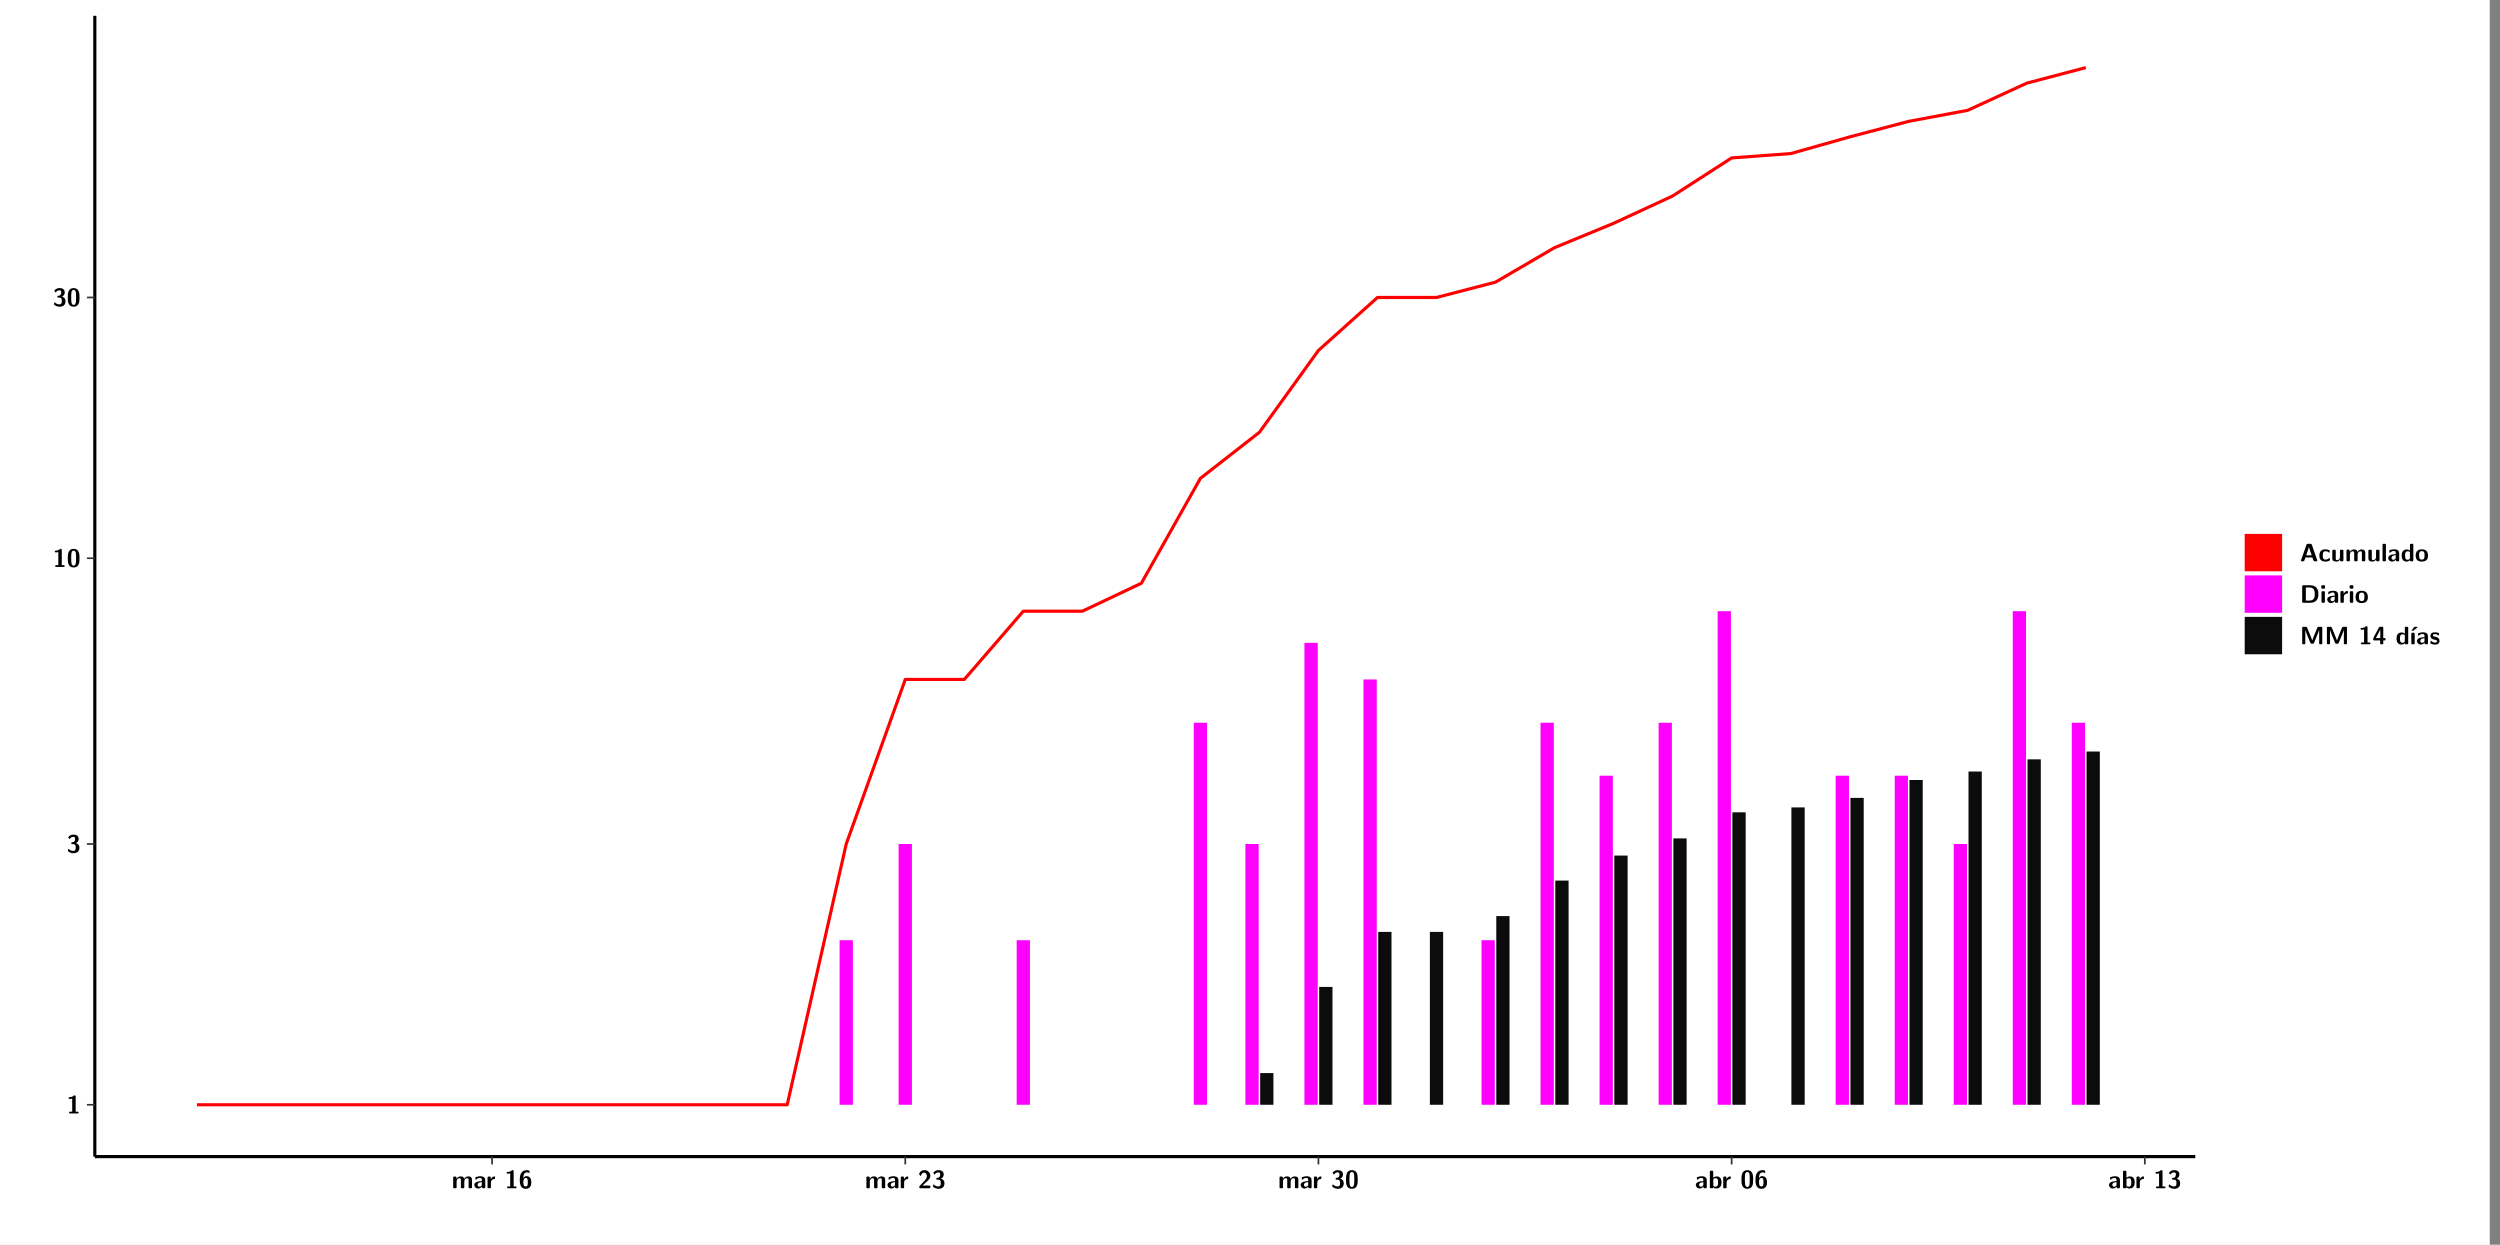 <?xml version="1.0" encoding="UTF-8"?>
<svg xmlns="http://www.w3.org/2000/svg" xmlns:xlink="http://www.w3.org/1999/xlink" width="867.653pt" height="432pt" viewBox="0 0 867.653 432" version="1.1">
<rect x="0" y="0" width="867.653" height="432" fill="#808080" stroke="none"/>
<defs>
<g>
<symbol overflow="visible" id="glyph0-0">
<path style="stroke:none;" d=""/>
</symbol>
<symbol overflow="visible" id="glyph0-1">
<path style="stroke:none;" d="M 3.109 -5.859 C 3.109 -6.016 3.109 -6.281 2.719 -6.281 C 2.547 -6.281 2.516 -6.266 2.406 -6.156 C 2.25 -6.016 1.922 -5.688 1.047 -5.672 C 0.891 -5.672 0.672 -5.609 0.672 -5.359 C 0.672 -5.047 0.969 -5.047 1.094 -5.047 C 1.344 -5.047 1.656 -5.078 1.906 -5.156 L 1.906 -0.625 L 1.234 -0.625 C 1.109 -0.625 0.812 -0.625 0.812 -0.312 C 0.812 0 1.109 0 1.234 0 L 3.719 0 C 3.828 0 4.141 0 4.141 -0.312 C 4.141 -0.625 3.828 -0.625 3.719 -0.625 L 3.109 -0.625 Z M 3.109 -5.859 "/>
</symbol>
<symbol overflow="visible" id="glyph0-2">
<path style="stroke:none;" d="M 0.844 -4.859 C 0.906 -4.766 0.953 -4.766 0.969 -4.766 C 1.031 -4.766 1.047 -4.797 1.094 -4.859 C 1.547 -5.5 2.172 -5.5 2.281 -5.5 C 2.844 -5.5 2.922 -5.203 2.922 -4.781 C 2.922 -4.656 2.922 -4.234 2.641 -3.906 C 2.438 -3.656 2.219 -3.641 1.953 -3.625 C 1.859 -3.609 1.688 -3.609 1.672 -3.578 C 1.609 -3.562 1.609 -3.5 1.609 -3.359 L 1.609 -3.203 C 1.609 -2.984 1.609 -2.969 1.844 -2.969 L 2.219 -2.969 C 3.031 -2.969 3.125 -2.469 3.125 -1.797 C 3.125 -1.203 3.062 -0.625 2.266 -0.625 C 1.984 -0.625 1.328 -0.688 0.75 -1.25 C 0.672 -1.328 0.656 -1.328 0.625 -1.328 C 0.531 -1.328 0.516 -1.25 0.516 -1.234 C 0.516 -1.234 0.406 -0.672 0.406 -0.625 C 0.406 -0.516 1.156 0.188 2.312 0.188 C 3.812 0.188 4.406 -0.609 4.406 -1.781 C 4.406 -2.562 3.984 -3.109 3.203 -3.297 C 3.906 -3.688 4.141 -4.266 4.141 -4.766 C 4.141 -6.156 2.891 -6.281 2.328 -6.281 C 1.125 -6.281 0.531 -5.422 0.531 -5.344 C 0.531 -5.297 0.594 -5.219 0.594 -5.219 Z M 0.844 -4.859 "/>
</symbol>
<symbol overflow="visible" id="glyph0-3">
<path style="stroke:none;" d="M 4.438 -3 C 4.438 -4.203 4.438 -6.281 2.406 -6.281 C 0.375 -6.281 0.375 -4.219 0.375 -3 C 0.375 -1.812 0.375 0.188 2.406 0.188 C 4.438 0.188 4.438 -1.781 4.438 -3 Z M 2.406 -0.438 C 1.75 -0.438 1.656 -1.25 1.625 -1.484 C 1.562 -1.953 1.562 -2.766 1.562 -3.125 C 1.562 -3.641 1.562 -4.203 1.625 -4.641 C 1.641 -4.875 1.734 -5.641 2.406 -5.641 C 3.047 -5.641 3.156 -4.906 3.188 -4.734 C 3.25 -4.281 3.25 -3.594 3.25 -3.125 C 3.25 -2.625 3.25 -1.953 3.188 -1.469 C 3.156 -1.234 3.062 -0.438 2.406 -0.438 Z M 2.406 -0.438 "/>
</symbol>
<symbol overflow="visible" id="glyph0-4">
<path style="stroke:none;" d="M 7.062 -2.844 C 7.062 -3.75 6.672 -4.109 5.781 -4.109 C 5.156 -4.109 4.688 -3.828 4.359 -3.25 C 4.219 -4.078 3.484 -4.109 3.109 -4.109 C 2.938 -4.109 2.578 -4.109 2.188 -3.828 C 1.906 -3.625 1.734 -3.344 1.672 -3.203 L 1.672 -3.641 C 1.672 -3.922 1.609 -4.062 1.25 -4.062 L 0.953 -4.062 C 0.625 -4.062 0.531 -3.969 0.531 -3.641 L 0.531 -0.422 C 0.531 -0.109 0.625 0 0.953 0 L 1.297 0 C 1.625 0 1.719 -0.109 1.719 -0.422 L 1.719 -2.359 C 1.719 -3.141 2.25 -3.484 2.688 -3.484 C 3.109 -3.484 3.203 -3.297 3.203 -2.828 L 3.203 -0.422 C 3.203 -0.109 3.297 0 3.625 0 L 3.969 0 C 4.297 0 4.391 -0.109 4.391 -0.422 L 4.391 -2.359 C 4.391 -3.141 4.922 -3.484 5.359 -3.484 C 5.781 -3.484 5.875 -3.297 5.875 -2.828 L 5.875 -0.422 C 5.875 -0.109 5.969 0 6.297 0 L 6.641 0 C 6.984 0 7.062 -0.109 7.062 -0.422 Z M 7.062 -2.844 "/>
</symbol>
<symbol overflow="visible" id="glyph0-5">
<path style="stroke:none;" d="M 4.062 -2.766 C 4.062 -4.156 2.734 -4.156 2.297 -4.156 C 1.891 -4.156 1.453 -4.125 0.859 -3.891 C 0.672 -3.797 0.625 -3.781 0.625 -3.688 C 0.625 -3.625 0.688 -3.109 0.688 -3.047 C 0.703 -2.984 0.75 -2.938 0.812 -2.938 C 0.844 -2.938 0.875 -2.969 0.906 -3 C 1.281 -3.391 1.719 -3.578 2.266 -3.578 C 2.734 -3.578 2.875 -3.297 2.875 -2.781 L 2.875 -2.469 C 2.562 -2.469 0.266 -2.453 0.266 -1.172 C 0.266 -0.547 0.766 0.094 1.531 0.094 C 1.828 0.094 2.484 0.016 2.906 -0.594 L 2.906 -0.422 C 2.906 -0.141 2.969 0 3.328 0 L 3.641 0 C 3.984 0 4.062 -0.109 4.062 -0.422 Z M 2.875 -1.344 C 2.875 -0.531 2.047 -0.531 2.016 -0.531 C 1.641 -0.531 1.406 -0.844 1.406 -1.188 C 1.406 -2.047 2.625 -2.109 2.875 -2.109 Z M 2.875 -1.344 "/>
</symbol>
<symbol overflow="visible" id="glyph0-6">
<path style="stroke:none;" d="M 1.703 -2.016 C 1.703 -2.844 2.391 -3.188 2.938 -3.219 C 3.109 -3.234 3.125 -3.234 3.125 -3.469 L 3.125 -3.875 C 3.125 -4.047 3.125 -4.109 2.969 -4.109 C 2.719 -4.109 2.078 -4.031 1.672 -3.078 L 1.656 -3.078 L 1.656 -3.641 C 1.656 -3.922 1.594 -4.062 1.234 -4.062 L 0.953 -4.062 C 0.641 -4.062 0.531 -3.969 0.531 -3.641 L 0.531 -0.422 C 0.531 -0.109 0.625 0 0.953 0 L 1.281 0 C 1.609 0 1.703 -0.109 1.703 -0.422 Z M 1.703 -2.016 "/>
</symbol>
<symbol overflow="visible" id="glyph0-7">
<path style="stroke:none;" d="M 3.781 -5.859 C 3.781 -6.062 3.781 -6.078 3.484 -6.188 C 3.25 -6.281 3.016 -6.281 2.922 -6.281 C 0.406 -6.281 0.406 -3.75 0.406 -2.984 C 0.406 -2.078 0.406 0.188 2.453 0.188 C 3.125 0.188 3.547 0.031 3.906 -0.375 C 4.359 -0.891 4.406 -1.391 4.406 -2.062 C 4.406 -2.562 4.406 -4.203 2.703 -4.203 C 2.219 -4.203 1.859 -3.922 1.625 -3.422 C 1.672 -4.203 1.688 -4.406 1.812 -4.75 C 2.062 -5.422 2.641 -5.5 2.953 -5.5 C 3.109 -5.5 3.344 -5.469 3.547 -5.359 C 3.609 -5.312 3.641 -5.297 3.688 -5.297 C 3.781 -5.297 3.781 -5.406 3.781 -5.531 Z M 2.438 -0.625 C 1.75 -0.625 1.641 -1.422 1.641 -2.172 C 1.641 -2.906 1.859 -3.562 2.484 -3.562 C 3.188 -3.562 3.188 -2.938 3.188 -2.078 C 3.188 -1.219 3.188 -0.625 2.438 -0.625 Z M 2.438 -0.625 "/>
</symbol>
<symbol overflow="visible" id="glyph0-8">
<path style="stroke:none;" d="M 0.562 -0.75 C 0.484 -0.656 0.484 -0.641 0.484 -0.484 L 0.484 -0.422 C 0.484 -0.109 0.578 0 0.906 0 L 3.906 0 C 4.25 0 4.328 -0.109 4.328 -0.422 L 4.328 -0.531 C 4.328 -0.672 4.328 -0.828 4.141 -0.906 C 4.078 -0.953 3.797 -0.953 3.625 -0.953 C 3.438 -0.953 3.219 -0.938 3.031 -0.938 L 1.609 -0.938 L 2.766 -2.031 C 2.906 -2.141 3.234 -2.422 3.359 -2.547 C 3.844 -3.016 4.328 -3.484 4.328 -4.266 C 4.328 -5.328 3.562 -6.281 2.266 -6.281 C 1.969 -6.281 1.469 -6.234 1.047 -5.891 C 0.969 -5.828 0.562 -5.516 0.406 -4.922 L 0.844 -4.359 C 0.891 -4.297 0.922 -4.266 0.984 -4.266 C 1.062 -4.266 1.078 -4.328 1.109 -4.422 C 1.281 -5.031 1.578 -5.406 2.141 -5.406 C 2.828 -5.406 3.109 -4.781 3.109 -4.25 C 3.109 -3.688 2.766 -3.094 2.25 -2.531 Z M 0.562 -0.75 "/>
</symbol>
<symbol overflow="visible" id="glyph0-9">
<path style="stroke:none;" d="M 1.703 -5.656 C 1.703 -5.938 1.641 -6.078 1.281 -6.078 L 0.953 -6.078 C 0.641 -6.078 0.531 -5.984 0.531 -5.656 L 0.531 -0.422 C 0.531 -0.109 0.625 0 0.953 0 L 1.312 0 C 1.453 0 1.719 0 1.734 -0.344 C 2.125 0.094 2.578 0.094 2.719 0.094 C 4.578 0.094 4.578 -1.594 4.578 -2.031 C 4.578 -2.453 4.578 -4.109 2.938 -4.109 C 2.219 -4.109 1.781 -3.703 1.703 -3.625 Z M 1.734 -3.172 C 1.844 -3.281 2.109 -3.484 2.5 -3.484 C 3.391 -3.484 3.391 -2.672 3.391 -2.016 C 3.391 -1.375 3.391 -0.531 2.406 -0.531 C 2.047 -0.531 1.828 -0.75 1.734 -0.875 Z M 1.734 -3.172 "/>
</symbol>
<symbol overflow="visible" id="glyph0-10">
<path style="stroke:none;" d="M 4.156 -5.703 C 4.031 -6.078 3.766 -6.078 3.594 -6.078 L 2.828 -6.078 C 2.641 -6.078 2.391 -6.078 2.266 -5.703 L 0.406 -0.406 C 0.375 -0.297 0.375 -0.281 0.375 -0.234 C 0.375 0 0.594 0 0.703 0 L 1.031 0 C 1.188 0 1.453 0 1.578 -0.344 L 1.922 -1.328 L 4.344 -1.328 L 4.641 -0.484 C 4.75 -0.172 4.812 0 5.234 0 L 5.703 0 C 5.828 0 6.047 0 6.047 -0.234 C 6.047 -0.281 6.047 -0.297 6 -0.406 Z M 2.812 -3.938 C 2.938 -4.328 3.062 -4.656 3.125 -4.969 L 3.141 -4.969 C 3.188 -4.766 3.188 -4.75 3.25 -4.547 L 4.078 -2.078 L 2.188 -2.078 Z M 2.812 -3.938 "/>
</symbol>
<symbol overflow="visible" id="glyph0-11">
<path style="stroke:none;" d="M 4 -0.438 C 4 -0.531 3.969 -0.938 3.953 -1.047 C 3.953 -1.078 3.938 -1.172 3.844 -1.172 C 3.812 -1.172 3.797 -1.172 3.703 -1.078 C 3.562 -0.953 3.141 -0.594 2.422 -0.594 C 1.516 -0.594 1.516 -1.469 1.516 -2.031 C 1.516 -2.75 1.562 -3.484 2.453 -3.484 C 3.031 -3.484 3.266 -3.344 3.578 -3.078 C 3.688 -2.984 3.703 -2.984 3.734 -2.984 C 3.828 -2.984 3.844 -3.062 3.844 -3.094 C 3.859 -3.172 3.953 -3.656 3.953 -3.703 C 3.953 -3.781 3.891 -3.812 3.75 -3.891 C 3.328 -4.078 3.062 -4.156 2.453 -4.156 C 1.141 -4.156 0.328 -3.547 0.328 -2.016 C 0.328 -0.562 1.078 0.094 2.406 0.094 C 2.641 0.094 3.172 0.094 3.75 -0.203 C 4 -0.344 4 -0.344 4 -0.438 Z M 4 -0.438 "/>
</symbol>
<symbol overflow="visible" id="glyph0-12">
<path style="stroke:none;" d="M 4.391 -3.594 C 4.391 -3.875 4.328 -4.016 3.969 -4.016 L 3.609 -4.016 C 3.281 -4.016 3.188 -3.906 3.188 -3.594 L 3.188 -1.516 C 3.188 -0.938 2.891 -0.438 2.266 -0.438 C 1.766 -0.438 1.719 -0.562 1.719 -1.031 L 1.719 -3.594 C 1.719 -3.875 1.656 -4.016 1.297 -4.016 L 0.953 -4.016 C 0.625 -4.016 0.531 -3.922 0.531 -3.594 L 0.531 -1.109 C 0.531 -0.172 1.031 0.094 1.953 0.094 C 2.188 0.094 2.812 0.094 3.219 -0.656 L 3.219 -0.422 C 3.219 -0.141 3.281 0 3.641 0 L 3.969 0 C 4.297 0 4.391 -0.109 4.391 -0.422 Z M 4.391 -3.594 "/>
</symbol>
<symbol overflow="visible" id="glyph0-13">
<path style="stroke:none;" d="M 1.703 -5.656 C 1.703 -5.938 1.641 -6.078 1.281 -6.078 L 0.953 -6.078 C 0.641 -6.078 0.531 -5.984 0.531 -5.656 L 0.531 -0.422 C 0.531 -0.109 0.625 0 0.953 0 L 1.281 0 C 1.609 0 1.703 -0.109 1.703 -0.422 Z M 1.703 -5.656 "/>
</symbol>
<symbol overflow="visible" id="glyph0-14">
<path style="stroke:none;" d="M 4.375 -5.656 C 4.375 -5.938 4.312 -6.078 3.953 -6.078 L 3.625 -6.078 C 3.297 -6.078 3.203 -5.969 3.203 -5.656 L 3.203 -3.672 C 2.812 -4.047 2.375 -4.109 2.109 -4.109 C 0.328 -4.109 0.328 -2.422 0.328 -2 C 0.328 -1.594 0.328 0.094 2.062 0.094 C 2.422 0.094 2.812 -0.016 3.188 -0.406 C 3.188 -0.094 3.297 0 3.609 0 L 3.953 0 C 4.281 0 4.375 -0.109 4.375 -0.422 Z M 3.188 -1.094 C 3.188 -0.953 3.188 -0.875 2.922 -0.688 C 2.703 -0.547 2.5 -0.531 2.406 -0.531 C 1.516 -0.531 1.516 -1.344 1.516 -2 C 1.516 -2.656 1.516 -3.484 2.5 -3.484 C 2.75 -3.484 2.984 -3.391 3.188 -3.203 Z M 3.188 -1.094 "/>
</symbol>
<symbol overflow="visible" id="glyph0-15">
<path style="stroke:none;" d="M 4.547 -1.969 C 4.547 -3.406 3.844 -4.156 2.406 -4.156 C 0.953 -4.156 0.266 -3.391 0.266 -1.969 C 0.266 -0.547 1.031 0.094 2.406 0.094 C 3.781 0.094 4.547 -0.531 4.547 -1.969 Z M 2.406 -0.594 C 1.469 -0.594 1.469 -1.375 1.469 -2.078 C 1.469 -2.75 1.469 -3.531 2.406 -3.531 C 3.344 -3.531 3.344 -2.766 3.344 -2.078 C 3.344 -1.391 3.344 -0.594 2.406 -0.594 Z M 2.406 -0.594 "/>
</symbol>
<symbol overflow="visible" id="glyph0-16">
<path style="stroke:none;" d="M 1.219 -6.078 C 0.906 -6.078 0.797 -5.984 0.797 -5.656 L 0.797 -0.422 C 0.797 -0.109 0.891 0 1.219 0 L 3.531 0 C 5.672 0 6.422 -1.281 6.422 -3 C 6.422 -3.688 6.297 -4.547 5.812 -5.156 C 5.156 -5.984 4.109 -6.078 3.531 -6.078 Z M 2.062 -0.75 L 2.062 -5.328 L 3.188 -5.328 C 5.078 -5.328 5.156 -3.984 5.156 -3 C 5.156 -2 5.062 -0.75 3.188 -0.75 Z M 2.062 -0.75 "/>
</symbol>
<symbol overflow="visible" id="glyph0-17">
<path style="stroke:none;" d="M 0.891 -6.094 C 0.609 -6.094 0.469 -6.047 0.469 -5.688 L 0.469 -5.281 C 0.469 -5 0.562 -4.891 0.891 -4.891 L 1.344 -4.891 C 1.766 -4.891 1.766 -5.078 1.766 -5.484 C 1.766 -5.906 1.766 -6.094 1.344 -6.094 Z M 1.703 -3.594 C 1.703 -3.875 1.641 -4.016 1.281 -4.016 L 0.953 -4.016 C 0.641 -4.016 0.531 -3.922 0.531 -3.594 L 0.531 -0.422 C 0.531 -0.109 0.625 0 0.953 0 L 1.281 0 C 1.609 0 1.703 -0.109 1.703 -0.422 Z M 1.703 -3.594 "/>
</symbol>
<symbol overflow="visible" id="glyph0-18">
<path style="stroke:none;" d="M 4.859 -2.859 C 4.688 -2.422 4.359 -1.609 4.281 -1.312 C 4.203 -1.625 3.844 -2.484 3.656 -2.953 L 2.531 -5.719 C 2.391 -6.078 2.109 -6.078 1.953 -6.078 L 1.219 -6.078 C 0.906 -6.078 0.797 -5.984 0.797 -5.656 L 0.797 -0.422 C 0.797 -0.109 0.891 0 1.219 0 L 1.453 0 C 1.781 0 1.875 -0.109 1.875 -0.422 L 1.875 -4.953 L 1.891 -4.953 C 1.984 -4.562 2.375 -3.578 2.578 -3.062 L 3.609 -0.562 C 3.766 -0.188 3.969 -0.188 4.266 -0.188 C 4.562 -0.188 4.781 -0.188 4.938 -0.562 L 6.062 -3.328 C 6.141 -3.531 6.625 -4.719 6.672 -4.953 L 6.688 -4.953 L 6.688 -0.422 C 6.688 -0.141 6.75 0 7.109 0 L 7.344 0 C 7.672 0 7.766 -0.109 7.766 -0.422 L 7.766 -5.656 C 7.766 -5.938 7.703 -6.078 7.344 -6.078 L 6.609 -6.078 C 6.391 -6.078 6.172 -6.062 6.016 -5.703 Z M 4.859 -2.859 "/>
</symbol>
<symbol overflow="visible" id="glyph0-19">
<path style="stroke:none;" d="M 0.344 -2.297 C 0.266 -2.172 0.266 -2.141 0.266 -1.984 L 0.266 -1.766 C 0.266 -1.484 0.328 -1.344 0.688 -1.344 L 2.672 -1.344 L 2.672 -0.422 C 2.672 -0.141 2.719 0 3.078 0 L 3.328 0 C 3.656 0 3.75 -0.109 3.75 -0.422 L 3.75 -1.344 L 4.125 -1.344 C 4.391 -1.344 4.547 -1.406 4.547 -1.75 C 4.547 -2.078 4.422 -2.172 4.125 -2.172 L 3.75 -2.172 L 3.75 -5.656 C 3.75 -5.984 3.656 -6.078 3.328 -6.078 L 2.688 -6.078 C 2.531 -6.078 2.391 -6.078 2.281 -5.875 Z M 1.188 -2.172 C 2.578 -4.75 2.672 -5.016 2.703 -5.156 L 2.719 -5.156 L 2.719 -2.172 Z M 1.188 -2.172 "/>
</symbol>
<symbol overflow="visible" id="glyph0-20">
<path style="stroke:none;" d="M 3.906 -5.844 C 3.953 -5.875 4 -5.922 4 -5.969 C 4 -6.078 3.906 -6.078 3.766 -6.078 L 3.047 -6.078 C 2.875 -6.078 2.859 -6.078 2.781 -5.984 L 2.031 -4.953 C 1.953 -4.859 1.953 -4.844 1.953 -4.828 C 1.953 -4.703 2.047 -4.703 2.188 -4.703 L 2.516 -4.703 Z M 3.906 -5.844 "/>
</symbol>
<symbol overflow="visible" id="glyph0-21">
<path style="stroke:none;" d="M 1.703 -3.594 C 1.703 -3.875 1.641 -4.016 1.281 -4.016 L 0.953 -4.016 C 0.641 -4.016 0.531 -3.922 0.531 -3.594 L 0.531 -0.422 C 0.531 -0.109 0.625 0 0.953 0 L 1.281 0 C 1.609 0 1.703 -0.109 1.703 -0.422 Z M 1.703 -3.594 "/>
</symbol>
<symbol overflow="visible" id="glyph0-22">
<path style="stroke:none;" d="M 3.469 -1.234 C 3.469 -1.734 3.203 -2.031 3.047 -2.172 C 2.703 -2.484 2.391 -2.547 2.031 -2.609 C 1.547 -2.703 1.188 -2.766 1.188 -3.109 C 1.188 -3.469 1.484 -3.547 1.828 -3.547 C 2.406 -3.547 2.719 -3.328 2.953 -3.125 C 3.047 -3.047 3.062 -3.047 3.094 -3.047 C 3.188 -3.047 3.203 -3.125 3.203 -3.156 C 3.219 -3.219 3.312 -3.719 3.312 -3.766 C 3.312 -3.906 2.844 -4.031 2.75 -4.062 C 2.406 -4.156 2.125 -4.156 1.891 -4.156 C 1.5 -4.156 0.328 -4.156 0.328 -2.906 C 0.328 -2.484 0.516 -2.219 0.75 -2 C 1.062 -1.734 1.406 -1.672 1.906 -1.562 C 2.156 -1.531 2.609 -1.453 2.609 -1.062 C 2.609 -0.656 2.266 -0.594 1.922 -0.594 C 1.531 -0.594 1.047 -0.703 0.625 -1.188 C 0.594 -1.234 0.562 -1.266 0.516 -1.266 C 0.422 -1.266 0.406 -1.188 0.391 -1.125 C 0.375 -1.016 0.266 -0.516 0.266 -0.422 C 0.266 -0.266 0.922 -0.062 0.922 -0.047 C 1.406 0.094 1.766 0.094 1.922 0.094 C 2.359 0.094 3.469 0.062 3.469 -1.234 Z M 3.469 -1.234 "/>
</symbol>
</g>
<clipPath id="clip1">
  <path d="M 0 0 L 864.012 0 L 864.012 432 L 0 432 Z M 0 0 "/>
</clipPath>
<clipPath id="clip2">
  <path d="M 32.906 5.473 L 761.902 5.473 L 761.902 401.414 L 32.906 401.414 Z M 32.906 5.473 "/>
</clipPath>
</defs>
<g id="surface1">
<g clip-path="url(#clip1)" clip-rule="nonzero">
<path style="fill-rule:nonzero;fill:rgb(100%,100%,100%);fill-opacity:1;stroke-width:0.598;stroke-linecap:round;stroke-linejoin:round;stroke:rgb(100%,100%,100%);stroke-opacity:1;stroke-miterlimit:10;" d="M 0 0 L 0 432.004 L 864.012 432.004 L 864.012 0 Z M 0 0 " transform="matrix(1,0,0,-1,0,432)"/>
</g>
<g clip-path="url(#clip2)" clip-rule="nonzero">
<path style=" stroke:none;fill-rule:nonzero;fill:rgb(100%,100%,100%);fill-opacity:1;" d="M 32.906 401.414 L 32.906 5.473 L 761.902 5.473 L 761.902 401.414 Z M 32.906 401.414 "/>
</g>
<path style=" stroke:none;fill-rule:nonzero;fill:rgb(100%,0%,100%);fill-opacity:1;" d="M 291.391 383.422 L 291.391 326.316 L 296.004 326.316 L 296.004 383.422 Z M 291.391 383.422 "/>
<path style=" stroke:none;fill-rule:nonzero;fill:rgb(100%,0%,100%);fill-opacity:1;" d="M 311.875 383.422 L 311.875 292.918 L 316.488 292.918 L 316.488 383.422 Z M 311.875 383.422 "/>
<path style=" stroke:none;fill-rule:nonzero;fill:rgb(100%,0%,100%);fill-opacity:1;" d="M 352.852 383.422 L 352.852 326.316 L 357.453 326.316 L 357.453 383.422 Z M 352.852 383.422 "/>
<path style=" stroke:none;fill-rule:nonzero;fill:rgb(100%,0%,100%);fill-opacity:1;" d="M 414.312 383.422 L 414.312 250.836 L 418.914 250.836 L 418.914 383.422 Z M 414.312 383.422 "/>
<path style=" stroke:none;fill-rule:nonzero;fill:rgb(100%,0%,100%);fill-opacity:1;" d="M 432.234 383.422 L 432.234 292.918 L 436.836 292.918 L 436.836 383.422 Z M 432.234 383.422 "/>
<path style=" stroke:none;fill-rule:nonzero;fill:rgb(4.999%,4.999%,4.999%);fill-opacity:1;" d="M 437.355 383.422 L 437.355 372.422 L 441.957 372.422 L 441.957 383.422 Z M 437.355 383.422 "/>
<path style=" stroke:none;fill-rule:nonzero;fill:rgb(100%,0%,100%);fill-opacity:1;" d="M 452.719 383.422 L 452.719 223.121 L 457.332 223.121 L 457.332 383.422 Z M 452.719 383.422 "/>
<path style=" stroke:none;fill-rule:nonzero;fill:rgb(4.999%,4.999%,4.999%);fill-opacity:1;" d="M 457.84 383.422 L 457.84 342.523 L 462.453 342.523 L 462.453 383.422 Z M 457.84 383.422 "/>
<path style=" stroke:none;fill-rule:nonzero;fill:rgb(100%,0%,100%);fill-opacity:1;" d="M 473.203 383.422 L 473.203 235.812 L 477.812 235.812 L 477.812 383.422 Z M 473.203 383.422 "/>
<path style=" stroke:none;fill-rule:nonzero;fill:rgb(4.999%,4.999%,4.999%);fill-opacity:1;" d="M 478.324 383.422 L 478.324 323.426 L 482.934 323.426 L 482.934 383.422 Z M 478.324 383.422 "/>
<path style=" stroke:none;fill-rule:nonzero;fill:rgb(4.999%,4.999%,4.999%);fill-opacity:1;" d="M 496.254 383.422 L 496.254 323.426 L 500.859 323.426 L 500.859 383.422 Z M 496.254 383.422 "/>
<path style=" stroke:none;fill-rule:nonzero;fill:rgb(100%,0%,100%);fill-opacity:1;" d="M 514.18 383.422 L 514.18 326.316 L 518.781 326.316 L 518.781 383.422 Z M 514.18 383.422 "/>
<path style=" stroke:none;fill-rule:nonzero;fill:rgb(4.999%,4.999%,4.999%);fill-opacity:1;" d="M 519.301 383.422 L 519.301 317.938 L 523.902 317.938 L 523.902 383.422 Z M 519.301 383.422 "/>
<path style=" stroke:none;fill-rule:nonzero;fill:rgb(100%,0%,100%);fill-opacity:1;" d="M 534.66 383.422 L 534.66 250.836 L 539.273 250.836 L 539.273 383.422 Z M 534.66 383.422 "/>
<path style=" stroke:none;fill-rule:nonzero;fill:rgb(4.999%,4.999%,4.999%);fill-opacity:1;" d="M 539.781 383.422 L 539.781 305.613 L 544.395 305.613 L 544.395 383.422 Z M 539.781 383.422 "/>
<path style=" stroke:none;fill-rule:nonzero;fill:rgb(100%,0%,100%);fill-opacity:1;" d="M 555.145 383.422 L 555.145 269.219 L 559.758 269.219 L 559.758 383.422 Z M 555.145 383.422 "/>
<path style=" stroke:none;fill-rule:nonzero;fill:rgb(4.999%,4.999%,4.999%);fill-opacity:1;" d="M 560.266 383.422 L 560.266 296.934 L 564.879 296.934 L 564.879 383.422 Z M 560.266 383.422 "/>
<path style=" stroke:none;fill-rule:nonzero;fill:rgb(100%,0%,100%);fill-opacity:1;" d="M 575.641 383.422 L 575.641 250.836 L 580.242 250.836 L 580.242 383.422 Z M 575.641 383.422 "/>
<path style=" stroke:none;fill-rule:nonzero;fill:rgb(4.999%,4.999%,4.999%);fill-opacity:1;" d="M 580.758 383.422 L 580.758 290.977 L 585.363 290.977 L 585.363 383.422 Z M 580.758 383.422 "/>
<path style=" stroke:none;fill-rule:nonzero;fill:rgb(100%,0%,100%);fill-opacity:1;" d="M 596.121 383.422 L 596.121 212.121 L 600.727 212.121 L 600.727 383.422 Z M 596.121 383.422 "/>
<path style=" stroke:none;fill-rule:nonzero;fill:rgb(4.999%,4.999%,4.999%);fill-opacity:1;" d="M 601.242 383.422 L 601.242 281.922 L 605.855 281.922 L 605.855 383.422 Z M 601.242 383.422 "/>
<path style=" stroke:none;fill-rule:nonzero;fill:rgb(4.999%,4.999%,4.999%);fill-opacity:1;" d="M 621.727 383.422 L 621.727 280.219 L 626.34 280.219 L 626.34 383.422 Z M 621.727 383.422 "/>
<path style=" stroke:none;fill-rule:nonzero;fill:rgb(100%,0%,100%);fill-opacity:1;" d="M 637.09 383.422 L 637.09 269.219 L 641.703 269.219 L 641.703 383.422 Z M 637.09 383.422 "/>
<path style=" stroke:none;fill-rule:nonzero;fill:rgb(4.999%,4.999%,4.999%);fill-opacity:1;" d="M 642.211 383.422 L 642.211 276.918 L 646.824 276.918 L 646.824 383.422 Z M 642.211 383.422 "/>
<path style=" stroke:none;fill-rule:nonzero;fill:rgb(100%,0%,100%);fill-opacity:1;" d="M 657.582 383.422 L 657.582 269.219 L 662.184 269.219 L 662.184 383.422 Z M 657.582 383.422 "/>
<path style=" stroke:none;fill-rule:nonzero;fill:rgb(4.999%,4.999%,4.999%);fill-opacity:1;" d="M 662.703 383.422 L 662.703 270.703 L 667.305 270.703 L 667.305 383.422 Z M 662.703 383.422 "/>
<path style=" stroke:none;fill-rule:nonzero;fill:rgb(100%,0%,100%);fill-opacity:1;" d="M 678.066 383.422 L 678.066 292.918 L 682.668 292.918 L 682.668 383.422 Z M 678.066 383.422 "/>
<path style=" stroke:none;fill-rule:nonzero;fill:rgb(4.999%,4.999%,4.999%);fill-opacity:1;" d="M 683.188 383.422 L 683.188 267.766 L 687.801 267.766 L 687.801 383.422 Z M 683.188 383.422 "/>
<path style=" stroke:none;fill-rule:nonzero;fill:rgb(100%,0%,100%);fill-opacity:1;" d="M 698.551 383.422 L 698.551 212.121 L 703.164 212.121 L 703.164 383.422 Z M 698.551 383.422 "/>
<path style=" stroke:none;fill-rule:nonzero;fill:rgb(4.999%,4.999%,4.999%);fill-opacity:1;" d="M 703.672 383.422 L 703.672 263.539 L 708.281 263.539 L 708.281 383.422 Z M 703.672 383.422 "/>
<path style=" stroke:none;fill-rule:nonzero;fill:rgb(100%,0%,100%);fill-opacity:1;" d="M 719.031 383.422 L 719.031 250.836 L 723.645 250.836 L 723.645 383.422 Z M 719.031 383.422 "/>
<path style=" stroke:none;fill-rule:nonzero;fill:rgb(4.999%,4.999%,4.999%);fill-opacity:1;" d="M 724.152 383.422 L 724.152 260.828 L 728.766 260.828 L 728.766 383.422 Z M 724.152 383.422 "/>
<path style="fill:none;stroke-width:1.096;stroke-linecap:butt;stroke-linejoin:round;stroke:rgb(100%,0%,0%);stroke-opacity:1;stroke-miterlimit:10;" d="M 68.355 48.578 L 273.207 48.578 L 293.691 139.082 L 314.188 196.188 L 334.668 196.188 L 355.152 219.879 L 375.637 219.879 L 396.129 229.582 L 416.613 265.984 L 437.098 281.977 L 457.578 310.379 L 478.074 328.762 L 498.559 328.762 L 519.039 334.082 L 539.523 346.047 L 560.016 354.496 L 580.5 363.98 L 600.984 377.191 L 621.469 378.695 L 641.961 384.484 L 662.445 389.883 L 682.93 393.719 L 703.41 403.145 L 723.906 408.535 " transform="matrix(1,0,0,-1,0,432)"/>
<path style="fill:none;stroke-width:1.096;stroke-linecap:butt;stroke-linejoin:round;stroke:rgb(0%,0%,0%);stroke-opacity:1;stroke-miterlimit:10;" d="M 32.906 30.586 L 32.906 426.527 " transform="matrix(1,0,0,-1,0,432)"/>
<g style="fill:rgb(0%,0%,0%);fill-opacity:1;">
  <use xlink:href="#glyph0-1" x="23.153" y="386.441"/>
</g>
<g style="fill:rgb(0%,0%,0%);fill-opacity:1;">
  <use xlink:href="#glyph0-2" x="23.153" y="295.94"/>
</g>
<g style="fill:rgb(0%,0%,0%);fill-opacity:1;">
  <use xlink:href="#glyph0-1" x="18.331" y="196.762"/>
  <use xlink:href="#glyph0-3" x="23.153" y="196.762"/>
</g>
<g style="fill:rgb(0%,0%,0%);fill-opacity:1;">
  <use xlink:href="#glyph0-2" x="18.331" y="106.261"/>
  <use xlink:href="#glyph0-3" x="23.153" y="106.261"/>
</g>
<path style="fill:none;stroke-width:0.598;stroke-linecap:butt;stroke-linejoin:round;stroke:rgb(20%,20%,20%);stroke-opacity:1;stroke-miterlimit:10;" d="M 30.168 48.578 L 32.906 48.578 " transform="matrix(1,0,0,-1,0,432)"/>
<path style="fill:none;stroke-width:0.598;stroke-linecap:butt;stroke-linejoin:round;stroke:rgb(20%,20%,20%);stroke-opacity:1;stroke-miterlimit:10;" d="M 30.168 139.082 L 32.906 139.082 " transform="matrix(1,0,0,-1,0,432)"/>
<path style="fill:none;stroke-width:0.598;stroke-linecap:butt;stroke-linejoin:round;stroke:rgb(20%,20%,20%);stroke-opacity:1;stroke-miterlimit:10;" d="M 30.168 238.258 L 32.906 238.258 " transform="matrix(1,0,0,-1,0,432)"/>
<path style="fill:none;stroke-width:0.598;stroke-linecap:butt;stroke-linejoin:round;stroke:rgb(20%,20%,20%);stroke-opacity:1;stroke-miterlimit:10;" d="M 30.168 328.762 L 32.906 328.762 " transform="matrix(1,0,0,-1,0,432)"/>
<path style="fill:none;stroke-width:1.096;stroke-linecap:butt;stroke-linejoin:round;stroke:rgb(0%,0%,0%);stroke-opacity:1;stroke-miterlimit:10;" d="M 32.906 30.586 L 761.902 30.586 " transform="matrix(1,0,0,-1,0,432)"/>
<path style="fill:none;stroke-width:0.598;stroke-linecap:butt;stroke-linejoin:round;stroke:rgb(20%,20%,20%);stroke-opacity:1;stroke-miterlimit:10;" d="M 170.781 27.848 L 170.781 30.586 " transform="matrix(1,0,0,-1,0,432)"/>
<path style="fill:none;stroke-width:0.598;stroke-linecap:butt;stroke-linejoin:round;stroke:rgb(20%,20%,20%);stroke-opacity:1;stroke-miterlimit:10;" d="M 314.188 27.848 L 314.188 30.586 " transform="matrix(1,0,0,-1,0,432)"/>
<path style="fill:none;stroke-width:0.598;stroke-linecap:butt;stroke-linejoin:round;stroke:rgb(20%,20%,20%);stroke-opacity:1;stroke-miterlimit:10;" d="M 457.578 27.848 L 457.578 30.586 " transform="matrix(1,0,0,-1,0,432)"/>
<path style="fill:none;stroke-width:0.598;stroke-linecap:butt;stroke-linejoin:round;stroke:rgb(20%,20%,20%);stroke-opacity:1;stroke-miterlimit:10;" d="M 600.984 27.848 L 600.984 30.586 " transform="matrix(1,0,0,-1,0,432)"/>
<path style="fill:none;stroke-width:0.598;stroke-linecap:butt;stroke-linejoin:round;stroke:rgb(20%,20%,20%);stroke-opacity:1;stroke-miterlimit:10;" d="M 744.387 27.848 L 744.387 30.586 " transform="matrix(1,0,0,-1,0,432)"/>
<g style="fill:rgb(0%,0%,0%);fill-opacity:1;">
  <use xlink:href="#glyph0-4" x="156.752" y="412.394"/>
  <use xlink:href="#glyph0-5" x="164.35" y="412.394"/>
</g>
<g style="fill:rgb(0%,0%,0%);fill-opacity:1;">
  <use xlink:href="#glyph0-6" x="168.681" y="412.394"/>
</g>
<g style="fill:rgb(0%,0%,0%);fill-opacity:1;">
  <use xlink:href="#glyph0-1" x="175.162" y="412.394"/>
  <use xlink:href="#glyph0-7" x="179.984" y="412.394"/>
</g>
<g style="fill:rgb(0%,0%,0%);fill-opacity:1;">
  <use xlink:href="#glyph0-4" x="300.154" y="412.394"/>
  <use xlink:href="#glyph0-5" x="307.752" y="412.394"/>
</g>
<g style="fill:rgb(0%,0%,0%);fill-opacity:1;">
  <use xlink:href="#glyph0-6" x="312.083" y="412.394"/>
</g>
<g style="fill:rgb(0%,0%,0%);fill-opacity:1;">
  <use xlink:href="#glyph0-8" x="318.564" y="412.394"/>
  <use xlink:href="#glyph0-2" x="323.386" y="412.394"/>
</g>
<g style="fill:rgb(0%,0%,0%);fill-opacity:1;">
  <use xlink:href="#glyph0-4" x="443.547" y="412.394"/>
  <use xlink:href="#glyph0-5" x="451.145" y="412.394"/>
</g>
<g style="fill:rgb(0%,0%,0%);fill-opacity:1;">
  <use xlink:href="#glyph0-6" x="455.476" y="412.394"/>
</g>
<g style="fill:rgb(0%,0%,0%);fill-opacity:1;">
  <use xlink:href="#glyph0-2" x="461.957" y="412.394"/>
  <use xlink:href="#glyph0-3" x="466.779" y="412.394"/>
</g>
<g style="fill:rgb(0%,0%,0%);fill-opacity:1;">
  <use xlink:href="#glyph0-5" x="588.288" y="412.394"/>
  <use xlink:href="#glyph0-9" x="592.891" y="412.394"/>
</g>
<g style="fill:rgb(0%,0%,0%);fill-opacity:1;">
  <use xlink:href="#glyph0-6" x="597.538" y="412.394"/>
</g>
<g style="fill:rgb(0%,0%,0%);fill-opacity:1;">
  <use xlink:href="#glyph0-3" x="604.019" y="412.394"/>
  <use xlink:href="#glyph0-7" x="608.841" y="412.394"/>
</g>
<g style="fill:rgb(0%,0%,0%);fill-opacity:1;">
  <use xlink:href="#glyph0-5" x="731.69" y="412.394"/>
  <use xlink:href="#glyph0-9" x="736.293" y="412.394"/>
</g>
<g style="fill:rgb(0%,0%,0%);fill-opacity:1;">
  <use xlink:href="#glyph0-6" x="740.949" y="412.394"/>
</g>
<g style="fill:rgb(0%,0%,0%);fill-opacity:1;">
  <use xlink:href="#glyph0-1" x="747.421" y="412.394"/>
  <use xlink:href="#glyph0-2" x="752.243" y="412.394"/>
</g>
<path style=" stroke:none;fill-rule:nonzero;fill:rgb(100%,100%,100%);fill-opacity:1;" d="M 772.863 233.262 L 772.863 173.625 L 858.531 173.625 L 858.531 233.262 Z M 772.863 233.262 "/>
<path style=" stroke:none;fill-rule:nonzero;fill:rgb(100%,0%,0%);fill-opacity:1;" d="M 779.047 198.273 L 779.047 185.293 L 792.031 185.293 L 792.031 198.273 Z M 779.047 198.273 "/>
<path style=" stroke:none;fill-rule:nonzero;fill:rgb(100%,0%,100%);fill-opacity:1;" d="M 779.047 212.68 L 779.047 199.699 L 792.031 199.699 L 792.031 212.68 Z M 779.047 212.68 "/>
<path style=" stroke:none;fill-rule:nonzero;fill:rgb(4.999%,4.999%,4.999%);fill-opacity:1;" d="M 779.047 227.074 L 779.047 214.094 L 792.031 214.094 L 792.031 227.074 Z M 779.047 227.074 "/>
<g style="fill:rgb(0%,0%,0%);fill-opacity:1;">
  <use xlink:href="#glyph0-10" x="798.207" y="194.809"/>
  <use xlink:href="#glyph0-11" x="804.636" y="194.809"/>
  <use xlink:href="#glyph0-12" x="808.922" y="194.809"/>
  <use xlink:href="#glyph0-4" x="813.841" y="194.809"/>
  <use xlink:href="#glyph0-12" x="821.44" y="194.809"/>
  <use xlink:href="#glyph0-13" x="826.359" y="194.809"/>
  <use xlink:href="#glyph0-5" x="828.6" y="194.809"/>
  <use xlink:href="#glyph0-14" x="833.203" y="194.809"/>
  <use xlink:href="#glyph0-15" x="838.122" y="194.809"/>
</g>
<g style="fill:rgb(0%,0%,0%);fill-opacity:1;">
  <use xlink:href="#glyph0-16" x="798.207" y="209.205"/>
  <use xlink:href="#glyph0-17" x="805.172" y="209.205"/>
  <use xlink:href="#glyph0-5" x="807.413" y="209.205"/>
</g>
<g style="fill:rgb(0%,0%,0%);fill-opacity:1;">
  <use xlink:href="#glyph0-6" x="811.744" y="209.205"/>
  <use xlink:href="#glyph0-17" x="815.007" y="209.205"/>
  <use xlink:href="#glyph0-15" x="817.248" y="209.205"/>
</g>
<g style="fill:rgb(0%,0%,0%);fill-opacity:1;">
  <use xlink:href="#glyph0-18" x="798.207" y="223.611"/>
  <use xlink:href="#glyph0-18" x="806.779" y="223.611"/>
</g>
<g style="fill:rgb(0%,0%,0%);fill-opacity:1;">
  <use xlink:href="#glyph0-1" x="818.569" y="223.611"/>
  <use xlink:href="#glyph0-19" x="823.391" y="223.611"/>
</g>
<g style="fill:rgb(0%,0%,0%);fill-opacity:1;">
  <use xlink:href="#glyph0-14" x="831.422" y="223.611"/>
</g>
<g style="fill:rgb(0%,0%,0%);fill-opacity:1;">
  <use xlink:href="#glyph0-20" x="835.052" y="223.611"/>
</g>
<g style="fill:rgb(0%,0%,0%);fill-opacity:1;">
  <use xlink:href="#glyph0-21" x="836.341" y="223.611"/>
  <use xlink:href="#glyph0-5" x="838.582" y="223.611"/>
  <use xlink:href="#glyph0-22" x="843.185" y="223.611"/>
</g>
</g>
</svg>
